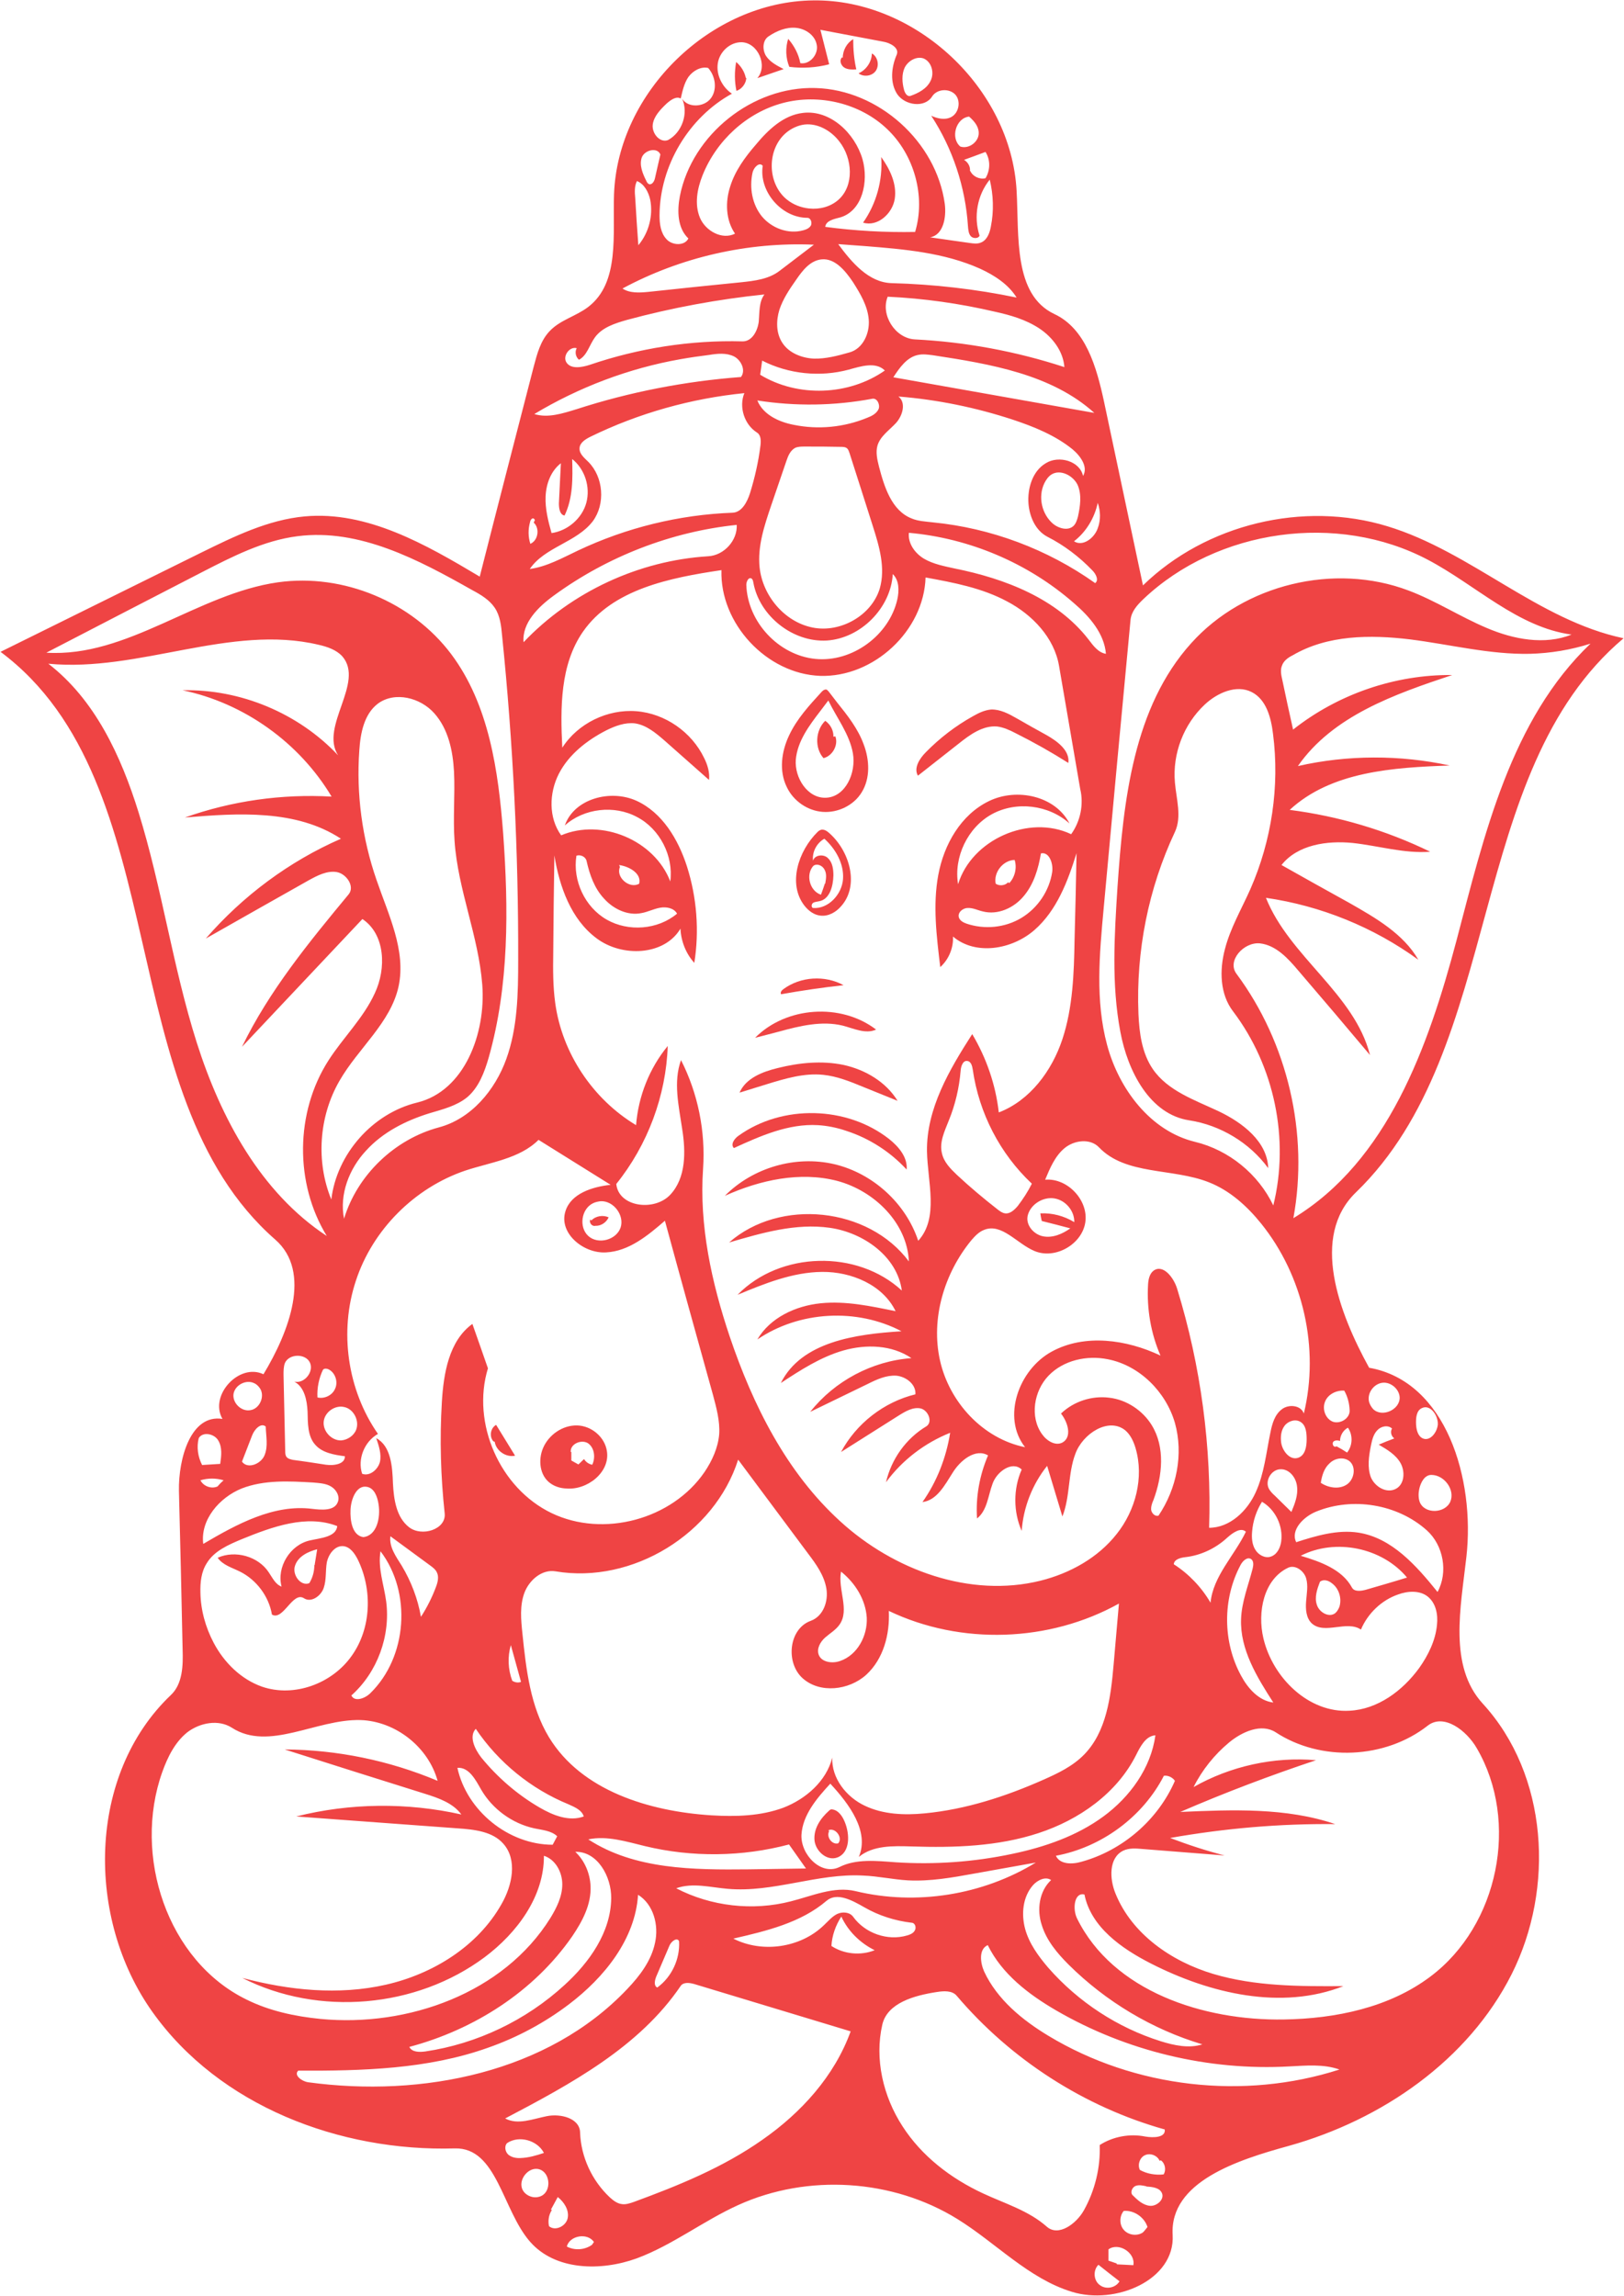 <?xml version="1.0" encoding="UTF-8"?>
<svg xmlns="http://www.w3.org/2000/svg" xmlns:xlink="http://www.w3.org/1999/xlink" width="2585" height="3654" viewBox="0 0 2585 3654">
<path fill-rule="nonzero" fill="rgb(239, 68, 68)" fill-opacity="1" d="M 1618.172 303.469 C 1622.219 375.469 1612.77 468.621 1678.02 499.672 C 1728.422 523.07 1745.52 584.719 1757.219 638.719 C 1777.922 736.371 1798.621 834.02 1819.32 931.672 C 1919.672 834.02 2074.922 796.672 2208.57 837.621 C 2341.77 878.121 2447.969 987.02 2584.32 1015.82 C 2330.969 1229.57 2396.672 1667.422 2158.172 1897.82 C 2085.719 1968.02 2130.719 2088.621 2179.32 2176.82 C 2302.172 2198.422 2348.07 2354.121 2334.121 2477.871 C 2325.121 2558.422 2305.32 2651.57 2360.219 2711.422 C 2464.172 2824.82 2474.969 3005.27 2406.121 3142.07 C 2336.82 3279.32 2199.57 3373.82 2051.52 3415.219 C 1969.621 3437.719 1861.621 3472.371 1866.57 3556.969 C 1870.621 3628.969 1775.219 3669.02 1705.922 3647.422 C 1637.07 3626.27 1585.77 3570.02 1524.121 3531.77 C 1421.07 3467.871 1285.621 3459.32 1175.371 3509.27 C 1119.57 3534.469 1070.52 3573.172 1013.371 3594.32 C 956.219 3615.02 883.77 3613.672 843.719 3567.77 C 799.617 3517.371 791.066 3417.469 724.02 3419.27 C 540.418 3424.672 348.719 3351.32 242.52 3201.922 C 136.316 3052.52 139.02 2824.371 271.77 2697.922 C 290.668 2680.371 291.566 2651.121 290.668 2625.02 C 288.867 2540.871 287.066 2456.719 284.816 2372.57 C 283.918 2321.27 303.719 2250.172 354.117 2258.27 C 332.52 2220.922 380.668 2168.719 419.367 2187.172 C 459.867 2120.121 496.77 2024.27 438.27 1972.969 C 173.668 1741.672 282.566 1247.57 0.867 1037.422 C 107.52 984.77 213.719 932.121 320.367 879.469 C 372.566 853.82 426.566 827.27 485.066 821.871 C 584.52 812.871 677.668 866.422 763.617 917.719 C 791.969 806.121 820.77 694.969 849.566 583.371 C 854.969 563.121 860.367 541.969 875.219 526.672 C 891.867 509.121 917.066 503.27 936.418 488.422 C 986.816 449.719 975.117 373.219 977.367 309.32 C 983.219 146.422 1131.719 1.969 1295.07 0.621 C 1457.969 -1.18 1609.172 140.57 1618.172 303.469 M 1085.82 157.219 C 1095.27 172.07 1120.469 170.719 1131.27 156.77 C 1142.07 142.82 1138.922 121.219 1127.219 108.172 C 1115.52 105.469 1102.922 112.672 1095.719 122.57 C 1088.969 132.469 1086.27 145.07 1083.57 156.77 C 1076.371 152.719 1067.82 159.02 1061.52 164.422 C 1051.621 173.871 1040.82 184.672 1039.02 198.172 C 1037.219 212.121 1050.27 227.871 1063.32 222.922 C 1085.82 210.77 1096.172 180.172 1085.82 157.219 M 1367.07 2955.32 C 1384.172 2914.82 1351.77 2871.172 1321.621 2838.77 C 1300.02 2862.172 1277.52 2888.719 1275.719 2920.219 C 1274.371 2952.172 1307.219 2985.469 1336.02 2971.52 C 1363.02 2958.02 1394.969 2961.621 1425.57 2963.871 C 1487.672 2967.922 1550.672 2963.422 1611.871 2950.371 C 1663.172 2939.57 1714.02 2922.02 1756.32 2890.969 C 1798.621 2859.922 1831.922 2814.02 1839.121 2761.82 C 1823.82 2762.719 1815.27 2779.371 1808.52 2792.871 C 1777.922 2854.07 1717.621 2896.371 1652.82 2917.52 C 1588.469 2938.672 1519.172 2940.922 1450.77 2938.672 C 1421.52 2937.77 1389.57 2936.871 1367.07 2955.32 M 971.969 1885.672 C 933.719 1861.82 895.469 1837.969 857.219 1814.121 C 827.066 1844.27 780.719 1849.672 740.219 1863.172 C 659.668 1890.621 593.066 1957.219 566.52 2038.219 C 539.52 2119.219 553.02 2212.371 601.617 2282.121 C 580.02 2294.27 568.77 2322.172 576.418 2345.57 C 588.566 2350.07 601.617 2338.82 604.77 2326.672 C 607.469 2314.07 602.969 2301.02 598.918 2288.871 C 622.316 2301.469 624.566 2333.871 625.469 2360.871 C 626.816 2386.52 630.867 2414.871 651.117 2430.621 C 671.367 2446.371 710.52 2434.219 707.816 2408.57 C 701.52 2350.07 699.719 2290.672 703.316 2231.719 C 706.02 2185.82 714.566 2134.07 751.918 2107.07 C 760.02 2130.469 768.566 2153.871 776.668 2177.719 C 750.117 2265.02 795.566 2368.52 877.918 2408.121 C 960.27 2447.719 1069.621 2418.469 1121.371 2342.871 C 1133.52 2324.871 1142.969 2304.172 1144.77 2282.57 C 1146.121 2261.422 1140.27 2240.27 1134.871 2220.02 C 1109.219 2127.77 1083.57 2035.52 1058.371 1942.82 C 1030.922 1966.672 1000.77 1991.422 964.77 1993.219 C 928.77 1995.469 889.168 1962.621 899.969 1927.969 C 908.52 1899.621 942.719 1888.82 971.969 1885.672 M 1713.57 1357.82 C 1699.621 1402.82 1682.07 1449.172 1646.52 1480.219 C 1610.969 1511.27 1552.922 1521.172 1516.922 1490.57 C 1517.82 1508.57 1510.172 1527.02 1496.672 1539.172 C 1490.82 1490.57 1484.52 1440.621 1493.52 1392.469 C 1502.52 1343.871 1529.52 1296.621 1574.07 1275.02 C 1618.172 1253.422 1679.82 1266.469 1702.32 1310.57 C 1669.469 1280.871 1617.719 1274.57 1579.02 1295.719 C 1540.32 1316.871 1517.82 1364.121 1525.02 1407.32 C 1546.621 1336.219 1637.969 1295.719 1705.02 1327.672 C 1719.871 1306.969 1725.27 1279.969 1719.422 1255.672 C 1708.172 1189.969 1696.922 1124.719 1685.672 1059.469 C 1678.02 1014.922 1643.371 978.469 1603.32 957.32 C 1563.27 935.719 1517.82 927.172 1473.27 919.07 C 1470.57 1004.121 1390.469 1078.371 1305.422 1075.672 C 1220.371 1072.52 1145.672 992.422 1148.371 907.371 C 1066.469 919.52 975.117 937.52 927.867 1005.469 C 891.418 1058.121 891.867 1126.52 895.02 1189.969 C 919.77 1151.27 967.02 1128.32 1012.922 1131.922 C 1058.82 1135.52 1101.121 1165.219 1120.922 1206.621 C 1126.32 1217.422 1129.922 1229.57 1128.57 1241.27 C 1105.172 1220.57 1081.77 1199.871 1058.371 1179.172 C 1044.422 1167.02 1029.121 1153.969 1010.672 1151.27 C 994.918 1149.469 979.168 1155.32 964.77 1162.52 C 934.168 1178.27 905.367 1200.77 889.617 1231.371 C 873.867 1261.969 872.969 1301.57 893.219 1329.469 C 957.566 1302.02 1041.719 1337.121 1066.922 1402.82 C 1072.32 1362.32 1050.27 1319.121 1013.82 1300.219 C 977.816 1280.871 929.668 1286.27 899.066 1313.719 C 913.918 1270.969 971.969 1255.672 1013.371 1274.57 C 1054.32 1293.469 1079.52 1335.77 1093.469 1378.969 C 1109.219 1428.469 1113.27 1481.57 1105.172 1532.422 C 1091.672 1517.57 1084.02 1497.77 1083.121 1477.969 C 1057.469 1521.172 989.969 1523.871 949.469 1493.27 C 908.969 1463.121 890.52 1411.371 882.418 1361.422 C 881.52 1413.172 881.066 1464.922 880.617 1516.672 C 880.168 1543.219 880.168 1570.219 883.77 1596.32 C 894.566 1675.969 943.617 1749.32 1012.469 1790.719 C 1016.07 1744.82 1033.621 1700.27 1062.871 1664.719 C 1060.172 1743.922 1030.922 1822.219 980.969 1884.32 C 984.566 1921.219 1041.719 1928.422 1066.922 1901.422 C 1092.121 1874.422 1091.672 1833.02 1085.82 1796.57 C 1080.422 1760.121 1071.422 1721.871 1084.02 1687.219 C 1111.02 1740.32 1123.172 1800.621 1119.121 1860.02 C 1112.82 1950.469 1132.621 2040.922 1161.422 2126.871 C 1198.32 2236.219 1251.871 2343.32 1337.371 2421.172 C 1422.422 2499.02 1544.371 2543.57 1656.422 2515.672 C 1703.219 2503.969 1747.77 2479.219 1777.469 2441.422 C 1807.621 2403.621 1821.121 2351.422 1807.621 2305.07 C 1804.469 2294.27 1799.52 2283.469 1790.969 2276.27 C 1764.422 2255.121 1723.469 2281.672 1711.77 2313.621 C 1699.621 2345.57 1703.672 2381.57 1691.07 2413.52 C 1682.969 2386.52 1674.871 2359.969 1666.77 2332.969 C 1643.371 2362.219 1628.969 2398.672 1626.27 2436.469 C 1612.77 2405.871 1612.77 2369.422 1626.27 2338.82 C 1611.422 2324.422 1586.672 2341.969 1579.922 2361.32 C 1572.719 2380.672 1571.371 2404.07 1555.172 2416.672 C 1552.922 2382.469 1559.219 2347.82 1572.719 2316.32 C 1552.922 2304.621 1528.621 2323.969 1516.469 2343.77 C 1503.871 2363.57 1491.27 2387.871 1468.32 2390.57 C 1491.27 2358.172 1506.121 2319.922 1512.422 2280.32 C 1471.922 2296.52 1435.922 2323.969 1410.27 2359.07 C 1418.82 2322.172 1442.219 2289.32 1474.621 2269.969 C 1484.969 2263.219 1477.77 2244.77 1465.621 2241.621 C 1453.469 2238.922 1441.32 2246.121 1430.52 2252.871 C 1399.922 2272.219 1369.32 2291.57 1338.719 2310.922 C 1363.02 2265.469 1407.121 2231.27 1457.07 2219.121 C 1458.422 2203.371 1442.219 2190.77 1426.469 2189.422 C 1410.719 2188.52 1395.871 2195.27 1381.469 2202.469 C 1350.871 2217.32 1320.27 2232.172 1289.672 2247.02 C 1328.371 2197.969 1388.219 2166.02 1450.77 2161.52 C 1419.719 2140.371 1378.77 2139.02 1342.32 2149.371 C 1306.32 2159.719 1274.371 2180.422 1242.871 2201.121 C 1275.719 2135.422 1361.672 2123.27 1435.02 2118.77 C 1363.922 2081.422 1272.121 2086.371 1205.52 2131.82 C 1225.77 2097.172 1266.27 2078.27 1306.32 2074.219 C 1346.371 2070.172 1385.969 2078.719 1425.57 2086.82 C 1405.32 2044.969 1355.371 2023.82 1308.57 2024.27 C 1261.77 2024.719 1217.219 2042.719 1174.02 2060.719 C 1241.52 1991.422 1364.371 1988.27 1435.469 2053.969 C 1428.27 1999.969 1374.719 1961.719 1320.719 1954.07 C 1266.719 1946.422 1212.719 1962.172 1160.52 1977.469 C 1241.52 1906.371 1382.371 1921.219 1446.719 2007.621 C 1444.02 1946.422 1391.82 1895.121 1332.422 1879.371 C 1273.469 1864.07 1209.57 1878.02 1153.77 1903.219 C 1198.32 1858.219 1266.27 1838.422 1327.922 1852.82 C 1389.121 1867.219 1441.77 1914.922 1461.57 1974.77 C 1494.871 1938.32 1476.422 1881.172 1475.52 1832.121 C 1474.621 1764.621 1511.07 1702.52 1547.52 1645.82 C 1570.02 1683.621 1584.871 1726.371 1589.82 1770.469 C 1639.32 1751.57 1674.422 1704.32 1691.07 1653.922 C 1707.719 1603.52 1709.52 1549.07 1710.422 1495.969 C 1711.77 1449.621 1712.672 1403.719 1713.57 1357.82 M 1290.57 2579.57 C 1310.371 2572.371 1318.922 2548.52 1315.32 2527.82 C 1311.719 2507.121 1299.121 2489.57 1286.52 2472.922 C 1249.172 2422.969 1212.27 2373.02 1174.922 2323.07 C 1137.57 2440.969 1006.621 2521.52 884.219 2500.82 C 862.617 2497.219 842.367 2514.77 834.719 2535.02 C 827.066 2555.719 829.316 2578.219 831.566 2599.82 C 837.418 2656.969 844.168 2715.922 873.867 2764.969 C 925.617 2850.02 1033.172 2882.871 1132.621 2889.172 C 1170.871 2891.422 1210.469 2890.52 1246.922 2877.02 C 1282.922 2863.07 1315.32 2834.719 1324.77 2797.371 C 1323.422 2829.77 1346.82 2859.922 1376.52 2873.871 C 1405.77 2887.82 1439.52 2889.172 1471.922 2886.02 C 1537.621 2879.719 1601.07 2859.02 1660.922 2832.469 C 1684.32 2822.121 1707.719 2810.871 1725.719 2792.422 C 1761.27 2755.969 1768.02 2701.07 1772.52 2650.219 C 1775.219 2617.371 1778.371 2584.52 1781.07 2552.121 C 1670.371 2613.77 1529.52 2618.719 1414.77 2563.82 C 1416.57 2601.172 1406.219 2640.32 1378.77 2665.52 C 1351.32 2690.27 1304.969 2695.672 1277.52 2670.922 C 1250.07 2646.172 1255.469 2592.172 1290.57 2579.57 M 2065.922 1219.219 C 2145.121 1201.219 2228.371 1201.219 2307.57 1218.32 C 2217.57 1221.469 2119.02 1227.77 2052.871 1288.969 C 2130.27 1298.871 2206.32 1321.371 2276.52 1355.57 C 2235.121 1358.719 2194.621 1346.121 2153.219 1341.621 C 2112.27 1337.57 2065.469 1344.32 2039.82 1376.719 C 2075.82 1396.969 2111.82 1417.219 2147.82 1437.02 C 2189.672 1460.871 2233.77 1486.07 2257.621 1527.469 C 2186.52 1475.719 2102.371 1441.52 2015.07 1428.922 C 2052.422 1522.52 2155.922 1581.469 2180.672 1679.121 C 2142.871 1634.121 2105.07 1589.57 2066.82 1545.02 C 2050.172 1525.219 2030.82 1504.07 2005.172 1501.371 C 1979.52 1499.121 1952.52 1529.27 1968.27 1549.969 C 2049.719 1659.77 2083.469 1804.219 2058.719 1938.77 C 2208.57 1847.871 2273.371 1666.52 2318.371 1496.871 C 2362.922 1327.672 2404.77 1145.422 2531.672 1024.371 C 2500.621 1034.27 2468.219 1039.672 2435.371 1040.57 C 2371.469 1041.922 2308.469 1025.719 2244.57 1017.621 C 2181.121 1009.969 2113.172 1010.422 2057.82 1042.82 C 2050.621 1046.422 2043.422 1051.371 2040.719 1059.02 C 2037.57 1066.219 2039.371 1074.77 2041.172 1082.422 C 2046.57 1108.52 2052.422 1135.07 2058.27 1161.172 C 2129.371 1104.922 2220.27 1073.422 2311.621 1074.32 C 2219.371 1104.922 2121.27 1139.57 2065.922 1219.219 M 507.117 1026.172 C 366.719 992.871 220.918 1070.27 76.918 1056.32 C 151.168 1113.469 192.566 1203.02 220.469 1292.57 C 257.816 1412.719 274.918 1538.719 313.168 1659.32 C 351.418 1779.469 414.867 1897.82 520.168 1967.121 C 468.867 1883.422 469.77 1770.469 522.867 1687.672 C 546.27 1651.219 578.668 1620.172 596.668 1580.57 C 615.117 1541.422 613.316 1486.969 576.867 1462.672 C 512.969 1530.621 449.066 1598.121 385.168 1666.07 C 428.367 1576.969 491.816 1499.57 554.816 1423.52 C 565.168 1411.371 552.117 1391.121 536.367 1387.969 C 520.617 1385.27 505.316 1393.371 491.367 1401.02 C 436.469 1432.07 382.02 1462.672 327.566 1493.719 C 386.52 1425.77 460.316 1370.871 542.668 1334.871 C 471.566 1288.07 379.316 1293.922 294.27 1301.121 C 368.969 1274.57 448.617 1263.32 527.816 1267.82 C 476.52 1181.871 388.316 1118.871 290.668 1098.621 C 382.469 1096.371 475.168 1135.07 538.168 1202.121 C 508.469 1156.219 580.918 1086.469 544.918 1044.621 C 535.469 1034.27 521.066 1029.32 507.117 1026.172 M 1818.422 2942.719 C 1808.07 2941.82 1797.27 2940.922 1787.82 2945.422 C 1764.871 2956.672 1765.77 2989.969 1775.672 3013.82 C 1801.77 3078.172 1864.77 3121.82 1931.371 3141.621 C 1997.969 3161.422 2069.07 3161.422 2138.371 3160.969 C 2039.82 3199.672 1926.422 3173.121 1831.922 3124.969 C 1785.121 3101.121 1736.52 3066.922 1726.172 3015.172 C 1709.969 3011.121 1706.82 3038.121 1714.469 3053.422 C 1771.621 3169.07 1915.172 3216.32 2043.871 3214.07 C 2126.219 3212.719 2211.27 3195.172 2276.969 3145.672 C 2385.422 3064.219 2418.719 2899.07 2350.77 2782.52 C 2334.57 2754.172 2298.121 2726.27 2272.469 2746.52 C 2204.52 2799.621 2102.371 2804.121 2030.371 2756.871 C 2007.871 2742.469 1977.27 2755.969 1956.57 2773.07 C 1933.172 2792.422 1913.371 2817.172 1899.871 2844.172 C 1958.371 2810.871 2027.672 2795.57 2094.719 2801.422 C 2021.82 2825.719 1949.371 2853.172 1878.719 2883.77 C 1961.52 2880.172 2047.02 2876.57 2125.32 2903.121 C 2037.121 2902.219 1949.371 2909.871 1862.52 2925.172 C 1890.871 2935.969 1919.672 2945.422 1949.371 2953.07 C 1905.719 2949.469 1862.07 2946.32 1818.422 2942.719 M 728.52 2909.871 C 643.02 2903.57 557.066 2897.27 471.566 2890.969 C 557.066 2869.371 648.418 2868.469 734.367 2887.82 C 721.316 2869.82 698.367 2861.719 676.77 2854.969 C 602.066 2831.57 527.816 2808.172 453.117 2784.32 C 536.367 2784.77 619.617 2801.871 696.566 2834.27 C 681.719 2780.27 629.52 2739.32 573.719 2737.52 C 503.52 2735.719 427.918 2787.922 368.969 2749.672 C 347.816 2736.172 318.566 2741.57 298.316 2756.871 C 278.52 2772.621 266.816 2796.469 258.27 2820.32 C 211.02 2953.07 265.918 3120.922 392.816 3182.57 C 429.27 3200.57 469.316 3209.121 509.816 3213.172 C 649.77 3226.672 801.867 3171.77 876.117 3052.52 C 886.02 3036.32 895.02 3018.32 895.02 2998.969 C 895.02 2979.621 884.219 2959.371 865.77 2953.52 C 866.219 3018.32 823.02 3076.371 771.27 3115.07 C 662.367 3196.07 507.117 3209.57 385.617 3147.922 C 460.316 3167.719 539.066 3175.82 614.219 3158.719 C 689.367 3141.621 760.469 3097.52 798.27 3030.469 C 815.367 3000.77 823.918 2960.27 801.418 2934.621 C 784.316 2914.82 755.066 2911.672 728.52 2909.871 M 2272.469 890.719 C 2128.922 815.121 1938.121 841.672 1820.219 953.27 C 1810.32 962.719 1800.871 973.07 1799.52 986.57 C 1785.121 1139.57 1770.719 1292.57 1756.77 1445.57 C 1750.02 1518.469 1743.27 1592.719 1762.172 1662.922 C 1781.07 1733.57 1831.469 1800.172 1902.121 1817.27 C 1956.121 1830.32 2002.922 1868.57 2026.77 1918.52 C 2052.871 1813.219 2028.57 1696.672 1962.871 1609.82 C 1941.719 1582.371 1940.82 1544.121 1949.82 1510.371 C 1958.371 1477.07 1976.371 1446.469 1990.32 1414.969 C 2024.07 1338.02 2037.121 1251.621 2026.32 1167.922 C 2023.172 1141.82 2015.52 1113.02 1992.121 1101.32 C 1967.82 1089.172 1937.672 1102.672 1917.871 1121.121 C 1884.121 1152.621 1866.121 1199.422 1870.172 1245.32 C 1872.422 1271.871 1881.422 1299.77 1870.172 1324.07 C 1827.871 1414.07 1808.07 1513.969 1812.121 1613.422 C 1813.469 1644.02 1817.52 1675.969 1835.07 1701.621 C 1858.922 1736.27 1901.672 1750.672 1939.922 1768.672 C 1977.719 1786.672 2017.32 1816.82 2018.672 1859.121 C 1988.969 1818.621 1942.621 1790.719 1893.121 1783.07 C 1830.121 1773.621 1795.02 1704.77 1783.32 1642.219 C 1768.922 1566.172 1773.871 1488.32 1778.82 1410.922 C 1788.27 1273.672 1804.02 1125.621 1896.27 1023.469 C 1980.422 929.871 2123.969 895.219 2241.871 939.77 C 2285.07 955.969 2324.219 981.621 2366.969 999.621 C 2409.27 1017.621 2458.77 1027.07 2501.52 1009.969 C 2415.57 998.27 2349.422 931.219 2272.469 890.719 M 1566.871 1957.219 C 1558.32 1960.371 1552.02 1967.121 1546.172 1973.871 C 1502.969 2026.52 1481.371 2098.52 1496.219 2165.121 C 1511.07 2231.719 1564.621 2289.77 1631.672 2303.27 C 1594.32 2256.02 1621.32 2179.969 1673.969 2151.172 C 1726.621 2122.371 1793.219 2131.82 1847.219 2157.469 C 1831.922 2122.371 1825.172 2083.219 1827.422 2044.52 C 1827.871 2036.422 1829.672 2027.422 1835.969 2022.469 C 1851.27 2011.219 1868.371 2033.27 1873.77 2051.27 C 1911.57 2174.121 1928.672 2303.27 1924.621 2431.52 C 1957.469 2431.52 1985.371 2404.969 1998.871 2374.82 C 2012.371 2345.121 2015.52 2311.82 2022.27 2279.422 C 2024.969 2265.922 2029.02 2251.52 2040.27 2242.969 C 2051.07 2234.422 2070.871 2236.219 2075.371 2249.719 C 2100.57 2145.77 2074.469 2030.57 2007.422 1947.32 C 1984.922 1919.422 1957.469 1894.672 1924.172 1881.621 C 1866.121 1858.672 1791.871 1870.82 1749.121 1825.82 C 1735.172 1811.422 1709.969 1814.57 1694.672 1827.172 C 1679.371 1839.77 1671.27 1859.121 1663.621 1877.57 C 1699.172 1874.422 1732.922 1910.422 1727.52 1945.52 C 1722.121 1980.621 1679.371 2004.922 1646.52 1990.969 C 1618.621 1979.27 1594.77 1946.422 1566.871 1957.219 M 540.418 1720.07 C 507.566 1776.77 502.617 1848.77 527.367 1909.07 C 535.918 1836.621 593.066 1771.82 664.168 1754.719 C 739.316 1736.27 773.52 1644.922 767.668 1567.52 C 761.816 1490.121 728.969 1416.32 723.566 1338.922 C 720.867 1302.02 724.469 1265.121 722.668 1228.219 C 720.867 1194.922 713.668 1160.27 691.168 1135.07 C 669.117 1110.32 628.617 1099.969 601.617 1119.77 C 579.566 1136.422 573.719 1166.57 571.918 1194.469 C 566.969 1263.77 576.418 1334.422 599.367 1400.57 C 618.27 1455.922 646.617 1512.621 634.469 1569.77 C 621.867 1627.82 570.117 1668.32 540.418 1720.07 M 1354.02 3232.969 C 1271.219 3207.77 1188.422 3183.02 1105.621 3157.82 C 1097.969 3155.57 1088.07 3154.219 1083.57 3160.52 C 1017.422 3258.172 908.52 3316.672 804.117 3371.57 C 823.918 3382.371 847.77 3372.469 870.27 3367.969 C 892.316 3363.469 922.918 3371.121 923.367 3394.07 C 924.719 3432.77 942.27 3470.57 970.617 3497.121 C 976.02 3502.07 982.316 3507.02 989.969 3507.922 C 996.27 3508.82 1003.02 3506.57 1009.32 3504.32 C 1080.422 3478.219 1151.07 3449.422 1213.172 3405.77 C 1275.27 3362.57 1328.371 3304.07 1354.02 3232.969 M 1490.82 3170.422 C 1455.719 3175.82 1412.52 3187.52 1404.422 3222.172 C 1391.82 3277.07 1405.77 3336.469 1436.371 3383.719 C 1466.969 3431.422 1513.32 3466.969 1564.621 3490.82 C 1599.27 3507.02 1637.52 3518.27 1666.32 3543.922 C 1684.77 3560.121 1713.121 3539.422 1725.27 3517.82 C 1742.82 3486.32 1751.82 3449.871 1750.469 3413.871 C 1771.621 3400.371 1798.172 3395.422 1822.922 3400.371 C 1835.969 3402.621 1855.77 3402.172 1853.969 3389.121 C 1725.719 3353.121 1609.172 3277.969 1522.77 3176.27 C 1515.57 3167.719 1502.07 3168.621 1490.82 3170.422 M 778.02 1682.719 C 771.27 1706.121 762.27 1730.422 743.816 1746.172 C 726.719 1760.121 704.668 1765.52 683.52 1771.82 C 645.719 1783.52 609.27 1801.969 582.719 1831.219 C 555.719 1860.02 539.969 1900.969 547.617 1939.672 C 568.77 1869.922 628.168 1813.219 698.367 1794.32 C 749.668 1780.82 787.918 1735.371 805.918 1685.422 C 823.918 1635.469 824.816 1581.02 824.816 1527.922 C 825.27 1355.57 816.719 1182.77 799.168 1011.32 C 797.816 996.02 796.02 979.82 787.469 967.219 C 778.918 954.621 765.418 946.52 751.918 939.32 C 665.969 890.719 571.918 840.77 473.816 853.371 C 419.816 860.121 369.867 885.77 321.719 910.52 C 238.918 953.27 156.117 996.02 73.77 1038.77 C 202.918 1046.871 314.52 944.719 442.77 926.719 C 546.27 912.32 655.617 957.77 718.168 1041.02 C 778.469 1121.57 793.316 1226.871 800.969 1327.219 C 809.52 1446.469 810.418 1567.969 778.02 1682.719 M 1450.77 825.02 C 1461.121 829.52 1473.27 829.969 1484.52 831.32 C 1577.219 840.32 1667.219 874.07 1743.27 928.07 C 1749.57 923.121 1744.172 913.219 1738.77 907.82 C 1718.07 886.219 1693.77 867.77 1667.219 854.27 C 1648.32 844.371 1638.871 822.77 1637.07 801.621 C 1635.27 777.32 1643.371 749.871 1664.52 737.27 C 1685.219 724.219 1718.969 733.672 1723.922 757.52 C 1732.469 743.121 1719.871 725.57 1706.82 714.77 C 1679.371 692.719 1646.07 679.219 1612.32 667.969 C 1553.371 648.621 1492.172 636.02 1430.07 631.07 C 1442.672 640.969 1436.82 661.219 1426.469 672.922 C 1415.672 684.621 1401.27 694.07 1396.77 708.922 C 1393.621 719.719 1396.32 731.422 1399.02 742.219 C 1407.57 775.07 1419.27 812.422 1450.77 825.02 M 1165.922 816.02 C 1180.77 815.57 1189.32 798.922 1193.82 784.969 C 1201.469 760.219 1207.32 734.57 1210.469 708.922 C 1211.371 701.27 1211.371 692.27 1204.621 688.219 C 1184.82 675.621 1175.82 647.719 1184.82 625.672 C 1099.77 634.219 1016.52 657.621 940.02 694.969 C 931.918 699.02 922.918 704.422 922.469 713.422 C 922.02 722.422 930.117 728.719 936.418 735.02 C 960.719 759.32 963.867 802.07 943.617 829.52 C 917.969 863.27 867.117 870.469 843.27 905.57 C 870.27 901.969 895.02 888.02 919.77 876.32 C 996.719 839.871 1080.871 819.172 1165.922 816.02 M 492.719 2451.77 C 510.27 2447.719 535.02 2446.371 536.816 2428.82 C 488.219 2409.922 433.77 2429.719 385.168 2449.52 C 363.566 2458.52 340.617 2468.422 328.918 2488.219 C 320.367 2501.719 318.566 2518.371 319.02 2534.57 C 319.469 2562.469 327.117 2589.922 340.168 2614.672 C 356.816 2646.172 383.816 2672.719 417.117 2684.422 C 468.418 2701.969 528.719 2679.469 559.77 2635.371 C 591.27 2591.27 593.066 2529.621 569.219 2481.469 C 564.27 2472.02 557.52 2462.121 546.719 2460.77 C 533.219 2459.422 522.867 2473.371 520.168 2486.871 C 517.918 2500.371 519.719 2514.32 515.219 2527.371 C 510.719 2540.422 494.969 2551.219 483.719 2543.57 C 465.719 2532.32 450.867 2580.02 432.867 2569.672 C 427.918 2540.422 408.117 2514.32 382.02 2501.27 C 369.418 2494.969 354.566 2490.922 346.469 2479.219 C 374.367 2466.621 411.27 2476.969 427.918 2502.621 C 433.77 2511.172 438.27 2521.52 448.168 2525.121 C 440.066 2494.07 461.668 2458.969 492.719 2451.77 M 1209.121 903.32 C 1214.07 948.32 1248.719 989.719 1293.27 998.719 C 1337.371 1007.719 1387.32 979.82 1400.371 936.621 C 1409.82 903.77 1399.469 869.121 1389.121 836.719 C 1376.969 798.02 1364.371 759.32 1352.219 721.07 C 1351.32 718.371 1350.422 715.672 1348.621 713.871 C 1345.922 711.172 1341.422 711.172 1337.82 711.172 C 1318.922 710.719 1300.02 710.719 1281.121 710.719 C 1275.719 710.719 1269.871 710.719 1265.371 712.969 C 1258.172 717.02 1254.57 725.121 1251.871 733.219 C 1243.77 756.621 1235.672 780.469 1227.57 804.32 C 1216.77 836.27 1205.52 869.57 1209.121 903.32 M 1180.77 67.219 C 1161.871 66.77 1145.219 82.52 1142.52 100.969 C 1139.82 119.422 1149.719 138.77 1165.02 149.121 C 1096.172 186.922 1050.27 263.871 1049.82 342.621 C 1049.82 356.57 1051.621 370.969 1061.07 380.871 C 1070.07 390.77 1089.871 391.672 1095.719 379.52 C 1078.172 362.871 1077.719 335.422 1082.219 312.02 C 1101.57 213.922 1198.32 136.969 1298.219 140.121 C 1398.57 142.82 1490.371 225.621 1503.871 324.621 C 1506.57 345.77 1501.621 374.121 1480.469 377.719 C 1501.172 380.871 1522.32 383.57 1543.469 386.719 C 1549.77 387.621 1556.07 388.52 1561.922 385.82 C 1571.371 381.77 1575.422 370.52 1577.219 360.621 C 1582.172 335.871 1581.27 310.219 1575.422 285.922 C 1555.621 310.219 1549.32 344.871 1559.219 375.02 C 1557.422 379.969 1548.871 379.969 1545.27 375.922 C 1541.672 371.871 1541.219 365.57 1540.77 360.172 C 1536.719 297.621 1516.469 236.422 1482.27 184.219 C 1492.172 188.719 1503.871 191.422 1513.77 186.469 C 1526.371 180.172 1529.969 160.82 1520.52 150.469 C 1510.621 140.121 1491.27 141.469 1483.621 153.621 C 1471.922 172.07 1440.871 168.02 1428.27 150.02 C 1416.121 131.57 1418.82 106.82 1427.371 87.02 C 1431.871 76.219 1417.02 68.121 1405.77 66.32 C 1372.469 60.02 1339.172 53.719 1305.871 47.422 C 1310.371 65.871 1315.32 83.871 1319.82 102.32 C 1299.121 107.719 1277.52 109.07 1256.371 106.371 C 1250.52 91.969 1250.07 76.219 1254.57 61.82 C 1264.02 72.621 1271.219 86.121 1273.922 100.52 C 1289.219 103.219 1303.172 86.121 1300.02 71.27 C 1297.32 55.969 1282.02 45.621 1266.719 44.27 C 1251.422 42.922 1236.121 49.219 1223.52 57.77 C 1213.621 64.07 1213.172 79.371 1219.469 89.27 C 1226.219 99.172 1237.02 104.57 1247.371 109.969 C 1233.422 114.922 1219.469 119.422 1205.52 124.371 C 1222.621 104.57 1206.422 68.121 1180.77 67.219 M 2272.469 2540.871 C 2259.871 2530.969 2240.969 2531.871 2225.219 2537.719 C 2199.121 2546.719 2177.07 2567.871 2166.27 2593.52 C 2143.77 2578.219 2108.219 2602.07 2087.969 2583.621 C 2078.969 2575.07 2078.07 2561.121 2078.969 2548.969 C 2079.871 2536.371 2082.57 2523.77 2078.969 2511.621 C 2075.371 2499.922 2061.871 2490.02 2050.621 2494.969 C 2011.469 2513.422 2001.121 2565.621 2011.02 2607.469 C 2025.871 2670.469 2083.469 2726.719 2148.27 2722.672 C 2192.82 2720.422 2232.422 2691.172 2258.969 2654.719 C 2273.371 2634.469 2285.07 2610.621 2287.32 2585.871 C 2289.121 2569.219 2285.52 2551.219 2272.469 2540.871 M 1338.27 345.77 C 1328.371 348.469 1314.871 350.719 1313.52 361.07 C 1361.219 367.371 1408.922 370.07 1456.621 369.172 C 1473.719 312.469 1455.27 246.32 1412.07 205.371 C 1369.32 164.422 1303.621 148.672 1246.02 163.969 C 1188.422 179.27 1140.27 223.82 1118.219 279.172 C 1109.672 300.77 1105.172 325.07 1114.172 346.672 C 1123.172 367.82 1149.719 382.219 1169.969 371.871 C 1155.121 350.27 1154.219 321.469 1162.32 296.719 C 1169.969 271.969 1185.719 250.371 1202.82 230.57 C 1222.621 206.719 1246.922 183.32 1277.969 179.719 C 1321.172 174.32 1360.77 211.672 1372.922 253.52 C 1382.82 288.621 1372.922 334.969 1338.27 345.77 M 1015.621 3015.621 C 1011.121 3086.27 962.066 3147.02 905.816 3189.77 C 866.668 3219.469 823.02 3242.871 776.668 3259.07 C 680.816 3293.27 576.418 3295.969 474.719 3295.52 C 467.066 3302.719 480.566 3312.621 490.469 3313.969 C 671.816 3338.719 872.52 3298.672 998.52 3165.469 C 1018.32 3144.77 1036.77 3120.469 1042.621 3092.121 C 1048.922 3064.219 1040.371 3030.922 1015.621 3015.621 M 1572.27 3095.719 C 1557.871 3102.02 1560.121 3123.172 1566.422 3137.57 C 1587.121 3182.121 1627.172 3214.969 1669.02 3240.172 C 1806.27 3322.969 1979.52 3342.77 2132.07 3293.719 C 2106.871 3284.719 2078.969 3287.422 2052.422 3288.77 C 1923.719 3295.969 1792.77 3264.469 1681.172 3199.672 C 1637.07 3174.02 1594.77 3141.621 1572.27 3095.719 M 1688.82 2249.719 C 1709.07 2230.371 1737.871 2220.922 1765.77 2224.52 C 1793.219 2227.672 1818.871 2244.77 1833.27 2268.172 C 1854.871 2303.27 1850.371 2348.719 1835.969 2387.422 C 1833.719 2392.371 1831.922 2397.77 1832.371 2403.172 C 1833.27 2408.57 1838.672 2413.969 1844.07 2412.172 C 1872.871 2369.422 1884.121 2314.52 1870.172 2264.57 C 1855.77 2215.07 1813.922 2173.219 1763.52 2163.32 C 1730.219 2156.57 1692.871 2164.672 1669.02 2189.422 C 1645.621 2213.719 1638.871 2255.121 1658.672 2282.57 C 1666.32 2293.371 1680.27 2301.922 1691.52 2295.621 C 1706.82 2286.621 1699.621 2263.219 1688.82 2249.719 M 1245.57 546.02 C 1255.922 561.77 1276.172 569.871 1295.52 570.77 C 1314.422 571.219 1333.32 566.27 1352.219 560.871 C 1373.371 555.02 1384.621 530.719 1382.82 508.672 C 1381.02 486.621 1369.32 467.27 1357.621 448.82 C 1345.469 430.82 1328.82 410.57 1307.672 412.82 C 1289.672 414.621 1277.52 430.371 1267.621 444.77 C 1256.82 460.07 1246.469 475.371 1240.621 492.922 C 1235.219 510.469 1235.219 530.719 1245.57 546.02 M 917.969 554.121 C 906.27 550.969 895.02 567.172 901.77 577.07 C 908.969 587.871 926.066 584.719 938.668 580.672 C 1016.52 554.121 1099.32 541.07 1181.672 543.32 C 1196.969 543.77 1205.969 526.672 1207.77 511.82 C 1209.121 496.969 1207.77 480.77 1216.77 468.621 C 1142.969 476.27 1069.621 489.77 998.066 509.121 C 979.168 514.52 958.918 520.82 947.219 536.57 C 938.219 548.719 934.617 565.82 921.566 572.57 C 916.168 568.07 914.816 559.969 917.969 554.121 M 1694.219 584.27 C 1692.422 559.07 1675.32 536.57 1654.172 522.621 C 1633.02 508.672 1608.27 501.469 1583.52 496.07 C 1527.719 483.02 1470.57 474.922 1412.969 472.219 C 1401.27 501.02 1424.672 538.371 1456.172 540.172 C 1536.719 544.219 1617.27 559.07 1694.219 584.27 M 1588.469 1925.27 C 1592.07 1927.969 1595.672 1930.672 1600.172 1931.121 C 1607.82 1932.02 1614.57 1925.719 1619.969 1919.422 C 1628.52 1908.172 1636.172 1896.469 1642.469 1883.871 C 1591.621 1836.172 1558.32 1771.371 1548.422 1702.52 C 1547.52 1696.672 1545.719 1689.02 1539.422 1688.57 C 1532.672 1687.672 1529.52 1697.121 1529.07 1704.32 C 1526.82 1731.32 1520.52 1758.32 1510.172 1783.52 C 1503.422 1800.621 1494.871 1818.172 1499.371 1835.719 C 1502.52 1849.672 1512.871 1860.02 1523.219 1869.922 C 1543.922 1889.27 1565.969 1907.719 1588.469 1925.27 M 915.719 2947.219 C 930.566 2961.172 939.117 2981.422 940.02 3001.672 C 941.367 3030.922 926.969 3057.922 910.77 3081.77 C 850.02 3169.52 754.617 3230.27 651.566 3257.719 C 655.617 3266.27 667.77 3266.27 677.219 3264.922 C 759.117 3252.77 837.418 3215.422 898.617 3159.172 C 938.219 3123.172 972.418 3075.02 972.867 3021.02 C 973.316 2986.371 950.816 2946.32 915.719 2947.219 M 1076.371 3005.27 C 1131.719 3034.07 1198.32 3041.719 1259.07 3025.969 C 1292.82 3017.422 1327.469 3001.672 1361.672 3009.77 C 1458.422 3033.172 1564.172 3016.07 1648.77 2964.32 C 1616.371 2970.172 1583.52 2976.02 1550.672 2981.871 C 1516.02 2988.172 1480.922 2994.469 1445.371 2992.672 C 1421.52 2991.32 1397.672 2985.922 1373.82 2985.02 C 1301.82 2980.969 1230.719 3012.469 1158.719 3006.172 C 1131.27 3003.922 1102.469 2995.82 1076.371 3005.27 M 1287.871 331.82 C 1304.52 333.621 1322.07 329.121 1334.672 317.871 C 1359.871 295.371 1357.172 252.172 1336.02 225.172 C 1322.969 208.07 1301.82 195.922 1280.672 198.172 C 1269.871 199.52 1259.52 204.469 1251.422 211.219 C 1220.371 237.32 1220.82 291.77 1252.32 317.422 C 1262.219 325.52 1274.82 330.469 1287.871 331.82 M 2271.121 2435.57 C 2224.32 2393.719 2152.77 2382.02 2094.719 2405.871 C 2074.922 2413.969 2053.77 2435.121 2063.219 2454.469 C 2095.172 2444.121 2128.922 2434.219 2161.77 2439.172 C 2215.32 2447.27 2254.469 2491.82 2288.219 2533.672 C 2305.32 2502.172 2297.672 2459.422 2271.121 2435.57 M 1484.969 565.371 C 1477.32 564.469 1469.219 563.121 1461.121 564.922 C 1443.57 568.52 1431.871 585.172 1421.969 600.469 C 1528.621 619.371 1635.27 638.27 1741.922 657.172 C 1673.52 595.52 1576.32 579.32 1484.969 565.371 M 833.367 1022.121 C 909.418 942.02 1016.969 892.07 1127.219 885.32 C 1152.422 883.969 1174.02 860.121 1172.672 835.371 C 1068.27 846.172 966.566 885.77 881.52 947.871 C 856.77 965.871 830.668 991.52 833.367 1022.121 M 1031.82 464.57 C 1080.871 459.172 1130.371 454.219 1179.422 449.27 C 1201.02 447.02 1223.52 444.32 1240.621 431.27 C 1259.07 417.32 1277.07 403.371 1295.52 389.422 C 1190.219 384.922 1083.57 409.219 990.867 459.172 C 1002.121 466.82 1017.871 465.922 1031.82 464.57 M 1760.371 1040.57 C 1757.672 1008.172 1734.27 981.172 1709.52 960.02 C 1636.621 896.121 1543.02 856.52 1446.719 847.969 C 1444.922 865.07 1456.621 880.82 1471.02 889.371 C 1485.871 897.922 1502.969 901.07 1519.172 904.672 C 1600.172 920.871 1682.52 952.82 1732.922 1018.07 C 1740.121 1027.52 1748.219 1038.77 1760.371 1040.57 M 1618.172 473.57 C 1605.121 452.422 1582.621 438.02 1560.121 427.672 C 1502.969 402.02 1439.07 396.621 1376.969 391.672 C 1362.57 390.77 1348.172 389.422 1334.219 388.52 C 1355.82 417.77 1382.82 449.719 1419.27 450.621 C 1486.32 452.422 1552.922 460.07 1618.172 473.57 M 850.469 658.969 C 872.066 665.719 895.469 658.07 917.52 651.32 C 1002.121 623.871 1090.32 606.77 1179.422 600.02 C 1187.52 589.672 1179.871 573.02 1168.172 567.172 C 1156.02 561.32 1142.07 562.672 1128.57 564.922 C 1113.719 566.719 1098.422 568.969 1083.121 571.672 C 1001.219 586.07 921.566 616.219 850.469 658.969 M 323.52 2457.172 C 377.066 2425.672 435.566 2393.719 496.77 2401.371 C 512.066 2403.172 532.316 2404.969 537.719 2390.57 C 541.316 2381.57 535.469 2370.77 526.918 2365.82 C 518.816 2360.871 508.469 2360.422 499.02 2359.52 C 460.316 2357.27 420.719 2355.02 384.719 2368.969 C 349.168 2383.371 318.566 2418.922 323.52 2457.172 M 1673.07 2992.219 C 1664.52 2985.922 1651.469 2992.219 1644.27 3000.32 C 1628.07 3018.77 1625.371 3045.77 1631.672 3069.621 C 1637.969 3093.02 1652.82 3113.27 1668.57 3131.719 C 1716.27 3186.172 1778.82 3227.121 1847.672 3248.719 C 1869.27 3255.469 1892.672 3260.422 1913.82 3253.672 C 1834.172 3229.82 1760.371 3185.719 1700.969 3126.77 C 1682.969 3108.77 1665.871 3088.52 1658.219 3063.77 C 1650.121 3039.469 1654.172 3009.77 1673.07 2992.219 M 1282.922 2973.77 C 1273.922 2961.172 1264.922 2948.121 1255.922 2935.52 C 1181.219 2955.32 1101.57 2956.219 1026.871 2938.219 C 997.168 2931.02 966.117 2921.121 936.418 2927.422 C 1010.219 2975.57 1103.82 2976.02 1192.02 2975.121 C 1222.172 2974.672 1252.77 2974.219 1282.922 2973.77 M 1421.07 913.672 C 1417.922 967.672 1370.219 1015.82 1316.219 1019.422 C 1262.219 1022.57 1209.121 980.719 1199.219 927.621 C 1198.77 924.922 1198.32 921.77 1195.621 920.422 C 1191.121 918.621 1187.969 925.82 1187.969 930.77 C 1189.77 989.719 1239.27 1042.82 1297.77 1048.672 C 1356.27 1054.52 1415.219 1011.32 1428.27 954.172 C 1431.422 940.219 1431.422 923.57 1421.07 913.672 M 1315.77 3025.07 C 1274.82 3060.172 1219.922 3073.219 1167.27 3085.371 C 1213.172 3108.77 1273.922 3100.219 1311.27 3064.219 C 1318.02 3057.922 1324.32 3050.27 1332.422 3046.219 C 1340.969 3042.172 1352.672 3043.07 1358.07 3050.719 C 1376.969 3076.82 1412.52 3089.422 1443.57 3080.422 C 1448.52 3079.07 1453.922 3076.82 1456.172 3072.32 C 1458.871 3067.82 1456.621 3060.621 1451.672 3060.172 C 1424.672 3057.02 1399.02 3048.922 1375.621 3035.422 C 1356.719 3024.621 1332.422 3011.121 1315.77 3025.07 M 548.969 2317.672 C 531.867 2315.422 512.52 2312.27 501.27 2298.77 C 489.566 2285.27 490.02 2265.02 489.566 2246.57 C 488.668 2228.57 484.617 2207.422 468.418 2198.871 C 484.168 2202.922 500.367 2183.121 493.168 2168.27 C 485.969 2153.871 460.316 2154.32 453.566 2169.172 C 451.316 2175.02 451.316 2181.77 451.316 2188.07 C 452.219 2229.02 453.117 2269.969 454.02 2310.922 C 454.02 2313.172 454.469 2315.871 455.367 2317.672 C 457.617 2321.719 462.566 2322.621 466.617 2323.52 C 484.168 2325.77 501.27 2328.469 518.816 2331.172 C 531.418 2332.969 549.418 2330.27 548.969 2317.672 M 2174.371 2530.07 C 2195.969 2523.77 2218.02 2517.469 2239.621 2510.719 C 2200.02 2463.02 2125.77 2447.719 2070.422 2476.07 C 2101.922 2485.52 2136.121 2497.672 2151.871 2526.469 C 2155.469 2533.672 2166.27 2532.32 2174.371 2530.07 M 1263.121 676.07 C 1302.27 684.172 1343.672 680.121 1380.57 664.82 C 1387.77 662.121 1395.422 658.07 1398.57 650.871 C 1401.27 643.672 1395.871 632.871 1388.219 634.672 C 1327.922 645.922 1266.27 646.82 1205.52 637.371 C 1214.52 659.871 1239.719 671.57 1263.121 676.07 M 1303.172 2633.57 C 1307.672 2645.719 1325.219 2647.969 1337.371 2643.469 C 1364.82 2634.02 1381.02 2603.422 1379.672 2574.621 C 1377.871 2545.82 1361.219 2519.27 1338.719 2501.27 C 1333.32 2529.621 1352.672 2562.02 1336.469 2585.422 C 1330.621 2593.969 1321.172 2599.371 1313.52 2606.121 C 1305.871 2612.871 1299.57 2623.672 1303.172 2633.57 M 605.668 2468.871 C 601.168 2495.422 611.066 2521.969 614.668 2548.52 C 621.867 2603.422 600.719 2661.469 559.316 2698.371 C 564.27 2709.172 580.918 2703.32 589.469 2694.77 C 648.418 2637.172 655.617 2534.57 605.668 2468.871 M 2026.77 2709.621 C 2000.672 2669.121 1973.672 2625.02 1975.469 2576.871 C 1976.371 2549.422 1987.172 2522.871 1993.922 2496.32 C 1995.27 2490.922 1995.719 2484.621 1991.672 2481.469 C 1985.371 2476.969 1977.719 2484.621 1974.57 2490.922 C 1945.77 2544.922 1946.219 2613.32 1975.469 2666.871 C 1986.27 2687.121 2003.82 2706.922 2026.77 2709.621 M 1213.172 573.922 C 1212.27 581.57 1210.922 588.77 1210.02 596.422 C 1269.871 632.871 1351.32 629.719 1408.469 589.672 C 1394.07 575.27 1370.219 582.922 1350.871 588.32 C 1305.422 600.469 1255.469 595.52 1213.172 573.922 M 757.316 2751.469 C 746.066 2763.621 755.52 2783.422 765.867 2796.922 C 791.52 2828.422 823.02 2855.871 858.566 2876.57 C 880.168 2889.172 905.816 2899.52 929.219 2890.969 C 926.066 2880.621 914.816 2876.121 904.918 2871.621 C 845.52 2847.32 793.316 2805.02 757.316 2751.469 M 1526.371 1460.422 C 1528.172 1465.371 1533.121 1468.07 1538.07 1469.871 C 1566.871 1479.77 1599.719 1476.621 1625.82 1460.871 C 1651.922 1445.121 1670.371 1417.672 1674.871 1387.52 C 1676.672 1374.02 1669.922 1355.121 1656.871 1358.27 C 1652.82 1382.57 1645.621 1406.871 1629.871 1425.77 C 1614.121 1445.121 1588.02 1456.82 1564.172 1450.52 C 1556.07 1448.719 1548.871 1444.672 1540.32 1445.121 C 1532.219 1445.121 1523.672 1452.77 1526.371 1460.422 M 1852.621 2826.172 C 1818.871 2891.871 1753.172 2940.02 1680.719 2953.52 C 1687.02 2967.469 1706.82 2967.469 1721.672 2962.969 C 1786.922 2944.969 1843.172 2896.371 1870.172 2834.27 C 1866.57 2828.871 1859.371 2825.27 1852.621 2826.172 M 1021.02 1453.219 C 999.418 1457.719 976.469 1446.922 961.617 1430.27 C 946.316 1414.07 938.668 1392.469 933.719 1370.422 C 932.367 1363.672 924.27 1359.621 917.52 1361.871 C 911.219 1401.469 931.02 1443.77 965.668 1463.57 C 1000.32 1483.371 1047.121 1479.77 1077.719 1454.121 C 1072.77 1445.121 1060.621 1442.871 1050.719 1444.672 C 1040.371 1446.469 1031.371 1451.422 1021.02 1453.219 M 1953.422 2447.27 C 1934.969 2464.371 1911.121 2475.621 1886.371 2478.32 C 1878.719 2479.219 1868.82 2481.922 1868.371 2489.57 C 1892.219 2504.871 1912.469 2526.02 1926.871 2550.77 C 1930.922 2508.469 1964.672 2476.07 1983.121 2437.82 C 1975.02 2430.172 1961.969 2439.621 1953.422 2447.27 M 1715.82 822.32 C 1719.422 805.672 1722.121 787.672 1715.371 771.922 C 1708.172 756.621 1687.469 746.27 1673.52 755.27 C 1668.57 758.422 1664.969 763.82 1662.27 769.219 C 1651.922 790.82 1658.219 818.719 1676.672 834.02 C 1685.672 841.219 1700.52 845.27 1709.07 836.719 C 1712.672 833.121 1714.469 827.27 1715.82 822.32 M 892.77 737.27 C 877.02 749.422 869.367 769.672 868.469 789.922 C 867.566 809.719 872.52 829.07 877.918 848.422 C 903.566 844.82 926.52 825.02 933.27 800.27 C 940.02 775.07 931.02 746.719 910.77 730.52 C 911.668 761.121 912.117 792.621 898.617 820.52 C 890.969 819.172 889.617 808.82 889.617 801.172 C 890.52 780.02 891.867 758.422 892.77 737.27 M 886.918 2922.469 C 877.469 2913.469 863.066 2912.57 850.469 2909.871 C 815.367 2902.219 783.867 2879.27 765.867 2848.219 C 756.867 2832.469 746.52 2812.219 728.066 2813.57 C 742.918 2881.969 809.52 2935.969 879.719 2935.969 C 881.969 2931.469 884.668 2926.969 886.918 2922.469 M 670.02 2573.27 C 679.918 2557.969 688.02 2541.77 694.316 2524.672 C 697.02 2517.469 698.816 2508.922 695.219 2502.172 C 693.418 2498.121 689.367 2494.969 685.77 2492.27 C 664.168 2476.52 643.02 2460.77 621.418 2445.02 C 619.168 2462.121 630.418 2477.422 639.418 2491.82 C 654.27 2516.57 665.066 2544.469 670.02 2573.27 M 2219.371 2289.32 C 2214.422 2285.719 2212.621 2278.52 2215.77 2273.57 C 2209.02 2267.27 2197.77 2269.969 2191.922 2276.719 C 2185.621 2283.469 2183.82 2292.922 2182.02 2301.469 C 2178.871 2317.672 2176.172 2335.219 2182.02 2350.969 C 2188.32 2366.27 2207.219 2377.52 2222.07 2369.422 C 2235.57 2362.219 2236.922 2341.969 2229.27 2328.469 C 2221.621 2314.969 2207.672 2306.871 2194.621 2299.219 C 2202.719 2295.621 2210.82 2292.469 2219.371 2289.32 M 1278.871 366.469 C 1283.82 365.121 1288.77 362.871 1291.02 358.371 C 1292.82 353.422 1290.121 346.672 1285.172 346.672 C 1243.77 346.672 1207.77 304.371 1214.07 263.871 C 1208.672 257.121 1199.672 266.57 1197.871 274.672 C 1192.469 298.969 1197.422 325.52 1212.719 344.422 C 1228.469 363.32 1255.02 373.219 1278.871 366.469 M 2022.719 2477.422 C 2032.621 2474.27 2038.02 2463.469 2039.371 2453.121 C 2042.52 2428.82 2030.371 2402.719 2008.77 2390.121 C 1999.77 2404.52 1994.371 2420.719 1993.02 2437.82 C 1992.121 2447.719 1993.02 2458.07 1997.969 2466.172 C 2002.922 2474.719 2013.719 2480.57 2022.719 2477.422 M 583.617 2366.27 C 567.418 2363.57 558.867 2385.621 557.969 2402.27 C 557.066 2420.27 560.668 2443.672 578.219 2446.371 C 599.816 2444.121 606.117 2415.32 602.52 2393.719 C 600.719 2382.02 595.77 2368.07 583.617 2366.27 M 1655.969 1931.121 C 1674.871 1930.219 1693.77 1935.172 1709.969 1945.07 C 1710.422 1927.07 1696.02 1909.969 1678.02 1907.27 C 1660.469 1904.57 1641.121 1916.27 1636.172 1933.371 C 1631.672 1948.672 1644.719 1964.422 1660.02 1967.57 C 1675.32 1970.719 1691.07 1963.969 1703.672 1954.969 C 1688.371 1950.922 1673.07 1946.871 1658.219 1943.27 C 1657.32 1939.219 1656.422 1935.172 1655.969 1931.121 M 944.066 1914.922 C 925.168 1923.922 921.117 1953.172 936.418 1967.121 C 951.719 1981.07 980.52 1973.871 987.719 1954.07 C 994.469 1934.719 976.918 1910.871 956.219 1911.77 C 952.168 1912.219 947.668 1913.121 944.066 1914.922 M 2259.871 2390.57 C 2267.52 2409.922 2299.922 2409.02 2308.469 2390.121 C 2316.57 2371.219 2299.02 2347.371 2278.32 2347.371 C 2267.52 2347.371 2261.219 2359.52 2258.969 2370.32 C 2257.621 2377.07 2257.621 2384.27 2259.871 2390.57 M 543.117 2292.469 C 553.469 2291.57 563.367 2284.82 566.969 2275.371 C 572.367 2260.969 562.918 2242.52 548.066 2239.371 C 533.219 2235.77 516.566 2247.469 515.219 2262.77 C 513.867 2278.07 527.816 2292.922 543.117 2292.469 M 1439.07 143.27 C 1440.422 148.219 1444.02 154.07 1448.969 152.719 C 1462.02 148.219 1475.52 141.02 1481.371 128.422 C 1487.672 115.82 1482.719 97.82 1469.672 92.871 C 1458.422 89.27 1445.371 96.922 1439.969 107.719 C 1435.02 118.52 1435.922 131.57 1439.07 143.27 M 2038.469 2338.371 C 2024.52 2338.371 2013.719 2355.02 2019.121 2368.07 C 2021.371 2373.02 2025.422 2377.07 2029.469 2380.672 C 2038.02 2389.219 2047.02 2397.77 2055.57 2406.32 C 2060.969 2393.27 2066.371 2379.77 2064.57 2365.82 C 2063.219 2351.871 2052.422 2337.922 2038.469 2338.371 M 2066.82 2319.922 C 2077.621 2315.871 2079.871 2302.371 2079.871 2290.672 C 2079.871 2280.77 2078.969 2268.621 2070.422 2263.219 C 2062.32 2257.82 2050.621 2261.422 2044.77 2269.07 C 2038.922 2276.719 2038.02 2287.07 2039.371 2296.52 C 2041.621 2310.02 2053.77 2324.871 2066.82 2319.922 M 2178.871 2229.469 C 2179.77 2234.422 2182.469 2238.922 2185.621 2242.52 C 2199.57 2256.469 2228.371 2243.871 2227.922 2224.07 C 2227.469 2211.02 2213.969 2199.32 2200.922 2200.672 C 2187.422 2202.02 2176.621 2215.969 2178.871 2229.469 M 1323.422 3097.07 C 1343.219 3110.121 1369.77 3112.82 1392.27 3103.82 C 1369.32 3092.57 1349.969 3073.672 1339.172 3050.27 C 1330.172 3064.219 1324.32 3080.422 1323.422 3097.07 M 2147.82 2325.32 C 2138.371 2318.121 2124.422 2320.82 2116.32 2328.922 C 2107.77 2336.57 2104.172 2348.27 2102.371 2359.969 C 2114.52 2368.07 2131.621 2370.77 2143.77 2362.672 C 2155.922 2354.57 2159.07 2334.32 2147.82 2325.32 M 1016.07 390.32 C 1032.719 370.52 1039.922 343.07 1034.969 317.871 C 1032.27 305.719 1025.52 292.672 1013.82 288.172 C 1009.77 296.27 1010.219 305.719 1011.121 315.172 C 1012.469 339.922 1014.27 365.121 1016.07 390.32 M 2132.07 2557.07 C 2136.121 2543.57 2131.172 2527.82 2119.922 2519.719 C 2114.52 2515.219 2106.422 2512.969 2101.02 2517.469 C 2096.52 2529.172 2092.02 2542.219 2096.07 2553.922 C 2099.672 2566.07 2115.422 2575.07 2125.32 2567.422 C 2128.469 2564.719 2130.719 2560.672 2132.07 2557.07 M 2148.27 2244.32 C 2147.82 2233.52 2145.121 2222.719 2139.719 2213.27 C 2127.121 2212.371 2113.621 2219.121 2109.121 2230.82 C 2104.172 2242.969 2110.02 2258.27 2121.719 2262.77 C 2133.871 2266.82 2149.172 2256.922 2148.27 2244.32 M 414.418 2210.57 C 412.168 2206.969 409.02 2203.371 404.969 2201.57 C 391.918 2194.82 373.918 2204.27 371.668 2218.672 C 369.867 2233.07 384.27 2247.02 398.668 2244.32 C 413.066 2242.07 421.617 2223.172 414.418 2210.57 M 401.367 2284.371 C 395.969 2298.32 390.566 2312.27 385.168 2326.219 C 394.168 2338.82 415.77 2329.82 421.168 2315.871 C 427.02 2301.469 423.418 2285.719 422.969 2270.422 C 415.316 2263.672 404.969 2274.922 401.367 2284.371 M 832.469 3486.32 C 835.617 3491.719 841.469 3495.32 847.77 3496.672 C 852.27 3497.57 857.219 3497.121 861.719 3494.871 C 877.918 3487.219 876.117 3457.969 858.566 3452.57 C 841.02 3447.172 823.02 3470.57 832.469 3486.32 M 350.52 2329.82 C 352.316 2317.219 354.117 2303.719 347.367 2292.469 C 341.066 2281.672 322.617 2278.07 316.316 2288.871 C 312.719 2303.27 314.969 2318.57 321.719 2331.621 C 331.168 2331.172 341.066 2330.27 350.52 2329.82 M 1528.621 233.27 C 1542.57 237.77 1558.77 225.172 1557.871 210.77 C 1557.422 200.422 1550.219 192.32 1542.57 185.57 C 1521.422 187.82 1512.422 219.77 1528.621 233.27 M 2288.672 2266.82 C 2289.121 2251.969 2276.07 2234.422 2263.02 2241.172 C 2254.469 2245.219 2253.57 2256.922 2254.02 2266.82 C 2254.469 2275.371 2256.719 2285.719 2264.82 2289.32 C 2276.52 2294.27 2287.77 2279.422 2288.672 2266.82 M 807.27 3410.719 C 802.316 3415.672 804.117 3424.672 809.066 3429.172 C 814.469 3433.672 821.668 3435.02 828.867 3434.57 C 841.469 3434.121 853.617 3430.52 865.77 3426.469 C 855.418 3406.219 826.168 3398.121 807.27 3410.719 M 1044.422 3146.121 C 1042.172 3151.969 1040.371 3160.52 1046.219 3163.219 C 1069.172 3146.57 1082.672 3117.77 1080.871 3089.422 C 1077.719 3082.672 1068.27 3089.871 1065.57 3096.621 C 1058.371 3113.27 1051.621 3129.469 1044.422 3146.121 M 500.816 2490.922 C 502.168 2482.371 503.52 2474.27 504.867 2465.719 C 490.469 2469.32 474.719 2476.969 469.77 2491.371 C 464.367 2505.77 478.316 2525.121 492.27 2519.719 C 497.668 2511.172 500.367 2500.82 500.367 2490.922 M 1028.672 287.719 C 1029.57 289.969 1030.922 292.219 1033.172 293.121 C 1038.121 294.469 1041.719 288.172 1042.621 283.219 C 1045.32 270.621 1048.469 258.02 1051.172 245.871 C 1046.219 233.719 1025.969 238.672 1021.469 250.82 C 1017.422 262.969 1022.82 276.02 1028.672 287.719 M 1788.719 3518.719 C 1781.52 3527.27 1781.52 3541.219 1789.172 3549.32 C 1796.371 3557.422 1810.32 3559.219 1819.32 3552.922 C 1822.02 3550.219 1824.27 3547.07 1826.52 3544.371 C 1821.57 3528.621 1804.922 3517.371 1788.719 3518.719 M 1824.719 3479.57 C 1818.871 3478.219 1812.57 3476.871 1807.172 3479.121 C 1802.219 3481.371 1798.621 3489.02 1802.672 3493.52 C 1810.32 3501.172 1819.32 3509.719 1830.57 3510.621 C 1841.371 3511.52 1853.969 3500.27 1849.469 3490.371 C 1845.871 3481.82 1834.172 3480.469 1825.172 3480.02 M 1544.371 271.969 C 1548.422 280.969 1559.219 285.922 1568.672 283.672 C 1576.32 271.07 1576.77 254.422 1568.672 241.82 C 1557.422 245.871 1546.172 250.371 1534.469 254.422 C 1540.77 258.02 1544.82 265.219 1543.922 272.422 M 878.367 3517.371 C 873.418 3525.02 872.066 3534.469 873.867 3543.02 C 883.77 3551.57 900.867 3543.02 903.566 3530.422 C 906.27 3517.82 898.168 3504.77 887.816 3496.672 C 884.219 3503.422 880.617 3509.719 877.02 3516.469 M 505.316 2224.07 C 516.117 2226.77 528.719 2220.922 533.219 2210.57 C 538.168 2200.672 534.566 2187.172 525.566 2180.871 C 521.969 2178.172 516.117 2176.82 513.867 2180.422 C 507.566 2193.922 504.418 2209.219 505.316 2224.07 M 1845.871 3439.07 C 1842.27 3430.52 1831.02 3426.02 1822.469 3430.07 C 1814.371 3433.672 1810.32 3444.922 1814.371 3453.469 C 1825.621 3459.77 1839.121 3462.02 1852.172 3460.672 C 1856.672 3453.469 1854.422 3442.672 1847.672 3438.172 M 1777.922 3603.77 C 1786.469 3604.219 1795.469 3604.672 1804.02 3605.121 C 1807.621 3585.32 1780.621 3568.219 1764.422 3579.922 C 1764.422 3586.219 1764.422 3592.07 1764.422 3597.922 C 1768.922 3599.27 1773.422 3601.07 1777.469 3602.422 M 1606.469 1405.52 C 1615.469 1396.07 1619.07 1381.219 1615.02 1368.621 C 1596.57 1369.07 1581.27 1388.422 1584.871 1406.422 C 1590.719 1410.469 1599.719 1409.57 1604.672 1404.172 M 1709.52 861.469 C 1723.469 870.469 1741.922 856.52 1747.32 840.77 C 1752.27 827.719 1751.82 813.32 1747.32 800.27 C 1742.371 824.121 1728.871 846.621 1709.52 861.469 M 1748.219 3604.672 C 1739.672 3613.219 1740.57 3629.422 1750.469 3636.621 C 1759.922 3644.27 1775.672 3641.57 1781.969 3630.77 C 1770.719 3622.219 1759.469 3613.219 1748.672 3604.672 M 986.816 1379.871 C 979.617 1396.07 1002.121 1415.422 1017.422 1406.422 C 1021.469 1390.219 1001.672 1378.969 985.469 1376.719 M 945.418 3568.219 C 935.066 3552.922 906.719 3557.871 902.219 3575.422 C 914.816 3582.172 931.02 3580.82 942.27 3572.719 M 2127.57 2301.922 C 2133.422 2305.07 2138.82 2308.219 2144.219 2311.82 C 2153.219 2300.57 2153.672 2283.922 2145.57 2272.219 C 2137.922 2276.27 2132.969 2284.82 2132.969 2293.371 C 2129.371 2292.02 2124.422 2292.02 2122.172 2294.719 C 2119.922 2297.871 2122.621 2303.719 2126.219 2302.371 M 829.316 2676.77 C 823.918 2657.422 818.52 2637.621 813.117 2618.27 C 807.719 2636.719 808.617 2656.969 815.367 2674.969 C 819.418 2677.672 824.816 2678.57 829.316 2676.77 M 850.469 829.52 C 852.719 828.172 850.02 824.57 847.77 825.02 C 845.52 825.922 844.168 828.172 843.719 830.871 C 840.566 842.121 840.566 854.27 844.168 865.52 C 856.77 860.121 859.469 840.77 849.566 831.77 M 346.918 2364.922 C 349.617 2361.77 352.77 2358.621 355.918 2355.922 C 343.77 2352.32 331.168 2352.32 319.02 2355.922 C 323.969 2365.82 337.469 2370.32 346.918 2365.371 "/>
<path fill-rule="nonzero" fill="rgb(239, 68, 68)" fill-opacity="1" d="M 941.367 1942.371 C 948.117 1935.172 959.816 1933.371 968.816 1937.422 C 965.219 1945.52 956.668 1951.371 947.668 1950.922 C 942.27 1952.27 937.316 1945.969 939.566 1941.02 "/>
<path fill-rule="nonzero" fill="rgb(239, 68, 68)" fill-opacity="1" d="M 1187.969 123.922 C 1187.52 132.922 1180.77 141.922 1172.219 144.621 C 1169.07 129.32 1169.07 114.02 1171.77 98.719 C 1179.422 105.02 1185.27 114.469 1187.07 123.922 "/>
<path fill-rule="nonzero" fill="rgb(239, 68, 68)" fill-opacity="1" d="M 1388.219 85.219 C 1397.219 90.621 1399.922 104.121 1394.07 112.672 C 1388.219 121.219 1374.719 123.02 1366.621 116.719 C 1378.77 111.32 1387.32 98.719 1387.77 85.672 "/>
<path fill-rule="nonzero" fill="rgb(239, 68, 68)" fill-opacity="1" d="M 1341.422 92.422 C 1341.422 80.27 1347.719 68.57 1358.07 62.27 C 1358.07 78.469 1359.422 94.672 1363.02 110.422 C 1356.27 110.871 1349.52 110.871 1344.121 107.719 C 1338.27 104.121 1335.57 95.57 1340.52 91.07 "/>
<path fill-rule="nonzero" fill="rgb(239, 68, 68)" fill-opacity="1" d="M 1329.719 1171.969 C 1334.672 1185.922 1325.219 1203.02 1310.82 1206.621 C 1296.422 1190.422 1297.77 1162.52 1313.52 1147.219 C 1321.621 1152.621 1327.02 1162.52 1326.57 1172.422 "/>
<path fill-rule="nonzero" fill="rgb(239, 68, 68)" fill-opacity="1" d="M 785.219 2293.82 C 778.469 2286.172 780.719 2272.672 789.719 2267.719 C 799.617 2283.922 809.52 2300.121 819.867 2316.77 C 805.469 2319.922 789.719 2309.121 787.469 2294.719 "/>
<path fill-rule="nonzero" fill="rgb(239, 68, 68)" fill-opacity="1" d="M 1243.32 1582.371 C 1241.52 1579.672 1244.219 1576.07 1246.922 1574.27 C 1274.371 1554.02 1313.07 1551.77 1342.77 1567.969 C 1309.469 1571.57 1276.172 1576.52 1243.32 1582.371 "/>
<path fill-rule="nonzero" fill="rgb(239, 68, 68)" fill-opacity="1" d="M 1373.82 354.32 C 1394.969 324.172 1405.32 286.82 1402.621 249.922 C 1416.57 269.27 1427.82 292.672 1424.219 316.52 C 1420.621 339.922 1396.77 361.52 1373.82 354.32 "/>
<path fill-rule="nonzero" fill="rgb(239, 68, 68)" fill-opacity="1" d="M 1319.371 2881.969 C 1320.719 2880.621 1322.52 2879.27 1324.32 2879.719 C 1334.219 2880.621 1340.969 2890.52 1344.57 2899.52 C 1353.121 2919.77 1353.121 2948.57 1332.871 2956.219 C 1316.219 2962.52 1297.77 2945.871 1296.422 2928.32 C 1295.07 2910.32 1305.871 2894.121 1319.371 2881.969 M 1319.82 2914.371 C 1314.871 2923.371 1324.32 2936.422 1334.219 2933.719 C 1342.32 2924.719 1329.27 2907.621 1318.469 2913.02 "/>
<path fill-rule="nonzero" fill="rgb(239, 68, 68)" fill-opacity="1" d="M 1341.422 1632.32 C 1308.121 1624.219 1273.02 1632.77 1240.172 1641.77 C 1227.57 1644.922 1214.969 1648.52 1201.922 1651.672 C 1251.422 1601.719 1338.719 1595.871 1394.52 1638.621 C 1377.871 1646.27 1358.969 1636.82 1341.422 1632.32 "/>
<path fill-rule="nonzero" fill="rgb(239, 68, 68)" fill-opacity="1" d="M 900.867 2368.969 C 891.867 2368.52 882.867 2365.82 875.668 2360.422 C 859.02 2348.27 856.316 2323.52 864.418 2304.621 C 873.418 2283.469 895.469 2268.172 918.418 2268.621 C 941.367 2269.07 962.969 2287.07 966.117 2310.02 C 971.066 2343.32 934.617 2372.121 900.867 2368.969 M 909.418 2310.922 C 909.418 2315.422 909.418 2319.922 909.418 2324.422 C 913.02 2326.672 917.066 2328.469 920.668 2330.719 C 923.816 2328.02 926.52 2324.871 929.668 2322.172 C 932.367 2326.672 937.316 2330.27 942.719 2331.172 C 948.117 2319.922 946.316 2304.172 935.969 2296.969 C 925.168 2290.219 907.168 2298.32 908.52 2310.922 "/>
<path fill-rule="nonzero" fill="rgb(239, 68, 68)" fill-opacity="1" d="M 1220.82 1725.469 C 1206.422 1729.969 1192.02 1734.469 1177.172 1738.969 C 1187.07 1716.02 1213.621 1705.672 1237.922 1699.82 C 1272.121 1691.27 1308.121 1687.672 1342.77 1694.871 C 1377.422 1702.52 1410.27 1721.871 1428.719 1752.02 C 1410.719 1744.82 1392.27 1737.172 1374.27 1729.969 C 1353.57 1721.422 1332.422 1712.871 1310.371 1710.621 C 1280.219 1707.469 1250.07 1716.469 1220.82 1725.469 "/>
<path fill-rule="nonzero" fill="rgb(239, 68, 68)" fill-opacity="1" d="M 1618.172 1143.172 C 1633.922 1152.172 1649.672 1161.172 1665.422 1169.719 C 1682.969 1179.621 1703.219 1194.469 1700.52 1214.27 C 1673.52 1197.172 1645.621 1181.422 1616.82 1167.02 C 1607.371 1162.07 1597.469 1157.57 1587.121 1156.219 C 1564.621 1154.422 1544.371 1168.82 1526.371 1183.219 C 1504.77 1200.32 1482.719 1217.422 1461.121 1234.52 C 1453.922 1222.371 1463.82 1207.07 1473.719 1197.172 C 1495.77 1174.672 1520.969 1155.32 1548.422 1140.02 C 1557.871 1134.621 1567.32 1130.121 1577.672 1129.219 C 1592.07 1128.77 1605.57 1135.969 1618.172 1143.172 "/>
<path fill-rule="nonzero" fill="rgb(239, 68, 68)" fill-opacity="1" d="M 1443.121 1861.371 C 1417.02 1833.02 1383.27 1811.422 1346.82 1799.719 C 1332.422 1794.77 1317.121 1791.621 1301.82 1790.719 C 1255.02 1788.02 1210.469 1807.82 1168.172 1827.172 C 1162.32 1821.32 1169.07 1811.871 1175.82 1807.371 C 1245.57 1757.422 1348.172 1760.121 1415.219 1812.77 C 1430.52 1824.922 1444.922 1842.02 1443.121 1861.371 "/>
<path fill-rule="nonzero" fill="rgb(239, 68, 68)" fill-opacity="1" d="M 1301.371 1324.07 C 1303.621 1321.82 1306.77 1320.02 1309.469 1320.469 C 1313.07 1320.469 1316.219 1322.719 1318.922 1324.969 C 1352.672 1353.77 1368.422 1409.57 1338.719 1442.422 C 1330.621 1451.871 1318.469 1458.621 1306.32 1457.27 C 1295.52 1456.371 1286.52 1449.172 1280.219 1441.07 C 1253.672 1406.422 1270.77 1354.219 1301.371 1324.07 M 1294.172 1369.969 C 1296.422 1360.52 1311.27 1358.719 1318.02 1365.922 C 1325.219 1372.672 1326.57 1383.469 1326.57 1393.371 C 1326.121 1410.469 1320.719 1431.172 1304.07 1434.32 C 1300.469 1435.219 1296.871 1435.219 1294.172 1437.02 C 1291.469 1438.82 1291.02 1444.219 1294.172 1445.121 C 1318.469 1446.922 1340.07 1423.52 1341.871 1399.219 C 1343.672 1374.922 1330.172 1351.07 1312.172 1334.871 C 1300.02 1341.621 1292.371 1356.02 1294.172 1369.969 M 1313.52 1406.422 C 1314.871 1398.77 1316.219 1391.121 1312.621 1384.371 C 1309.469 1377.621 1300.469 1373.57 1294.621 1378.07 C 1282.02 1392.02 1288.77 1418.121 1306.77 1423.969 C 1309.02 1417.672 1311.27 1411.82 1313.07 1405.969 "/>
<path fill-rule="nonzero" fill="rgb(239, 68, 68)" fill-opacity="1" d="M 1371.57 1261.07 C 1358.969 1281.77 1333.77 1293.922 1309.469 1292.121 C 1285.172 1290.32 1262.672 1274.57 1252.32 1252.52 C 1239.719 1226.871 1243.77 1195.82 1256.371 1169.719 C 1268.52 1144.07 1287.871 1122.922 1307.219 1101.77 C 1309.469 1099.07 1313.07 1096.371 1316.219 1097.719 C 1317.121 1098.621 1318.02 1099.52 1318.922 1100.422 C 1323.422 1106.27 1327.922 1112.121 1332.422 1117.969 C 1349.07 1138.672 1365.719 1159.82 1374.719 1184.57 C 1384.172 1209.32 1385.52 1238.57 1371.57 1261.07 M 1305.871 1131.469 C 1287.871 1154.871 1269.422 1179.621 1266.719 1208.871 C 1264.469 1238.121 1285.621 1270.969 1314.871 1269.621 C 1345.922 1268.27 1363.02 1230.02 1357.621 1198.969 C 1352.219 1168.371 1331.969 1142.719 1318.469 1114.82 C 1314.422 1120.219 1309.922 1126.07 1305.871 1131.469 "/>
</svg>
